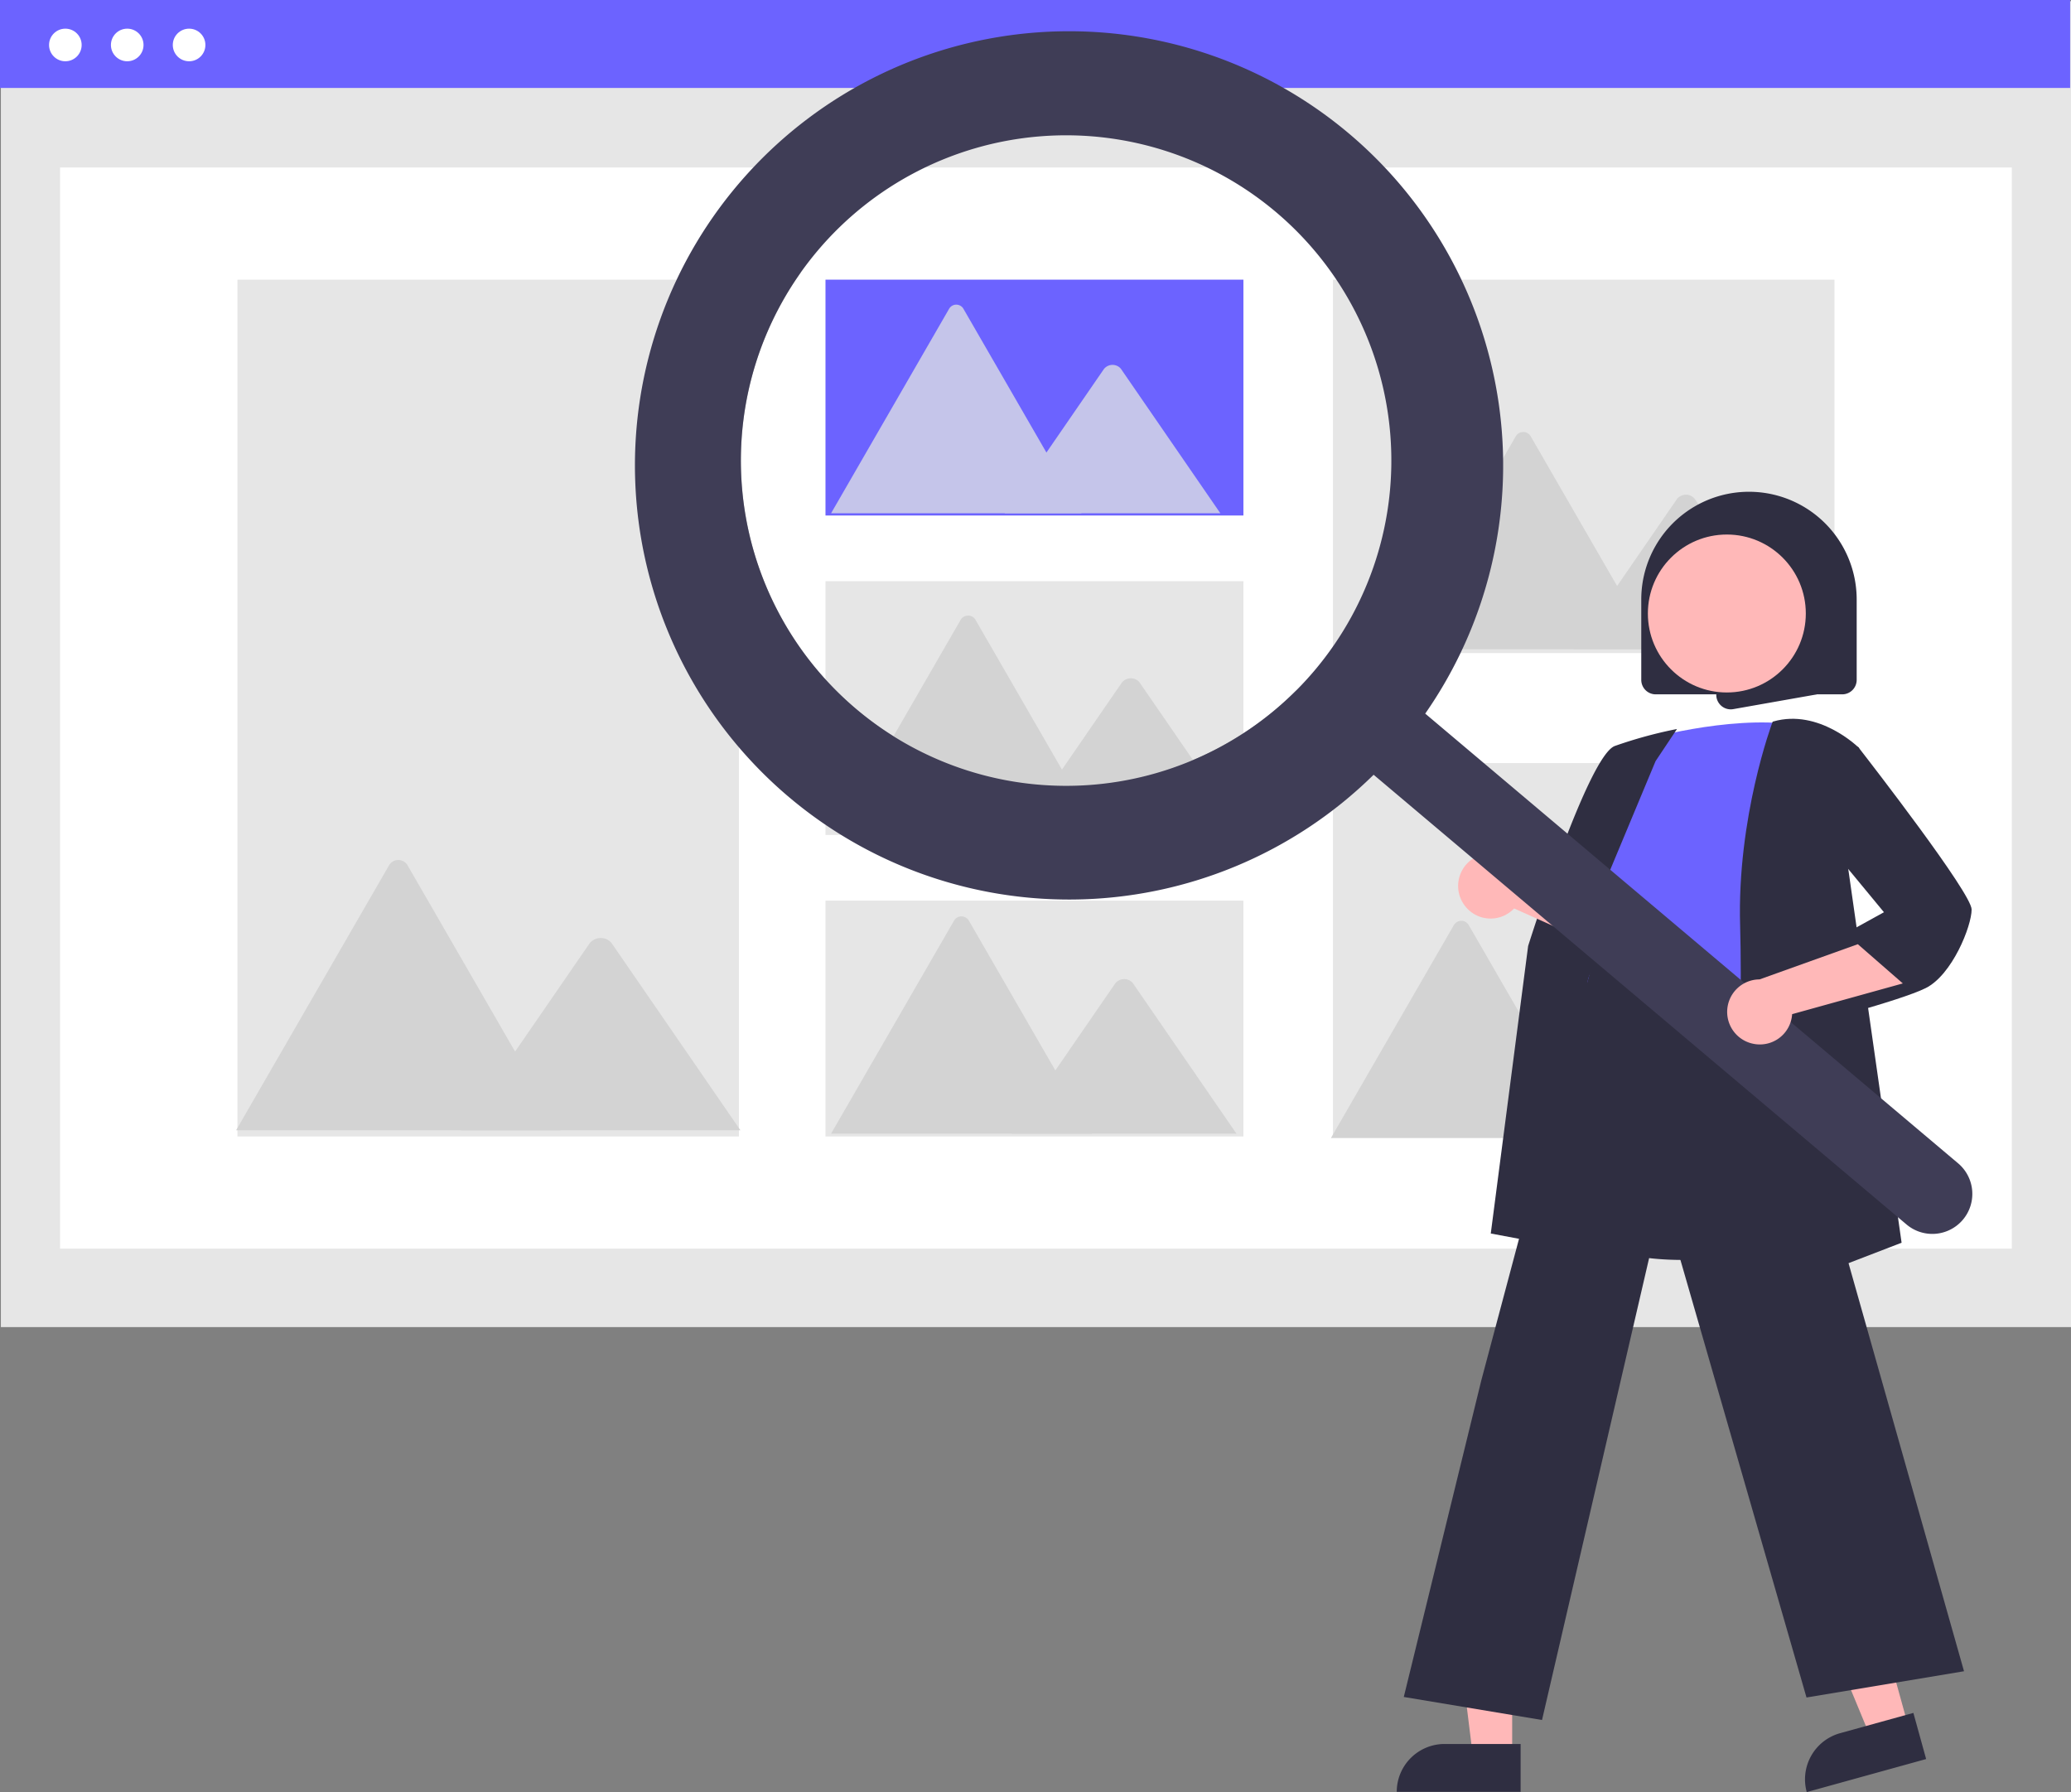 <svg xmlns="http://www.w3.org/2000/svg" width="644.137" height="557.334" viewBox="0 0 644.137 557.334">
  <rect x="0" y="0" width="644.137" height="557.334" fill="#808080" stroke="none"/>
  <g id="b2448b99-d97f-419e-8dc3-d5510f0392fe">
    <rect x="0.275" y="0.365" width="643.862" height="412.358" fill="#e6e6e6"/>
    <rect x="18.686" y="52.085" width="607.039" height="336.243" fill="#fff"/>
    <rect width="643.862" height="27.354" fill="#6c63ff"/>
    <circle cx="20.327" cy="13.985" r="5.07" fill="#fff"/>
    <circle cx="39.571" cy="13.985" r="5.07" fill="#fff"/>
    <circle cx="58.814" cy="13.985" r="5.07" fill="#fff"/>
    <rect x="73.844" y="86.973" width="155.981" height="266.467" fill="#e6e6e6"/>
    <rect x="256.75" y="86.973" width="129.984" height="73.348" fill="#6c63ff"/>
    <rect x="256.75" y="180.747" width="129.984" height="78.919" fill="#e6e6e6"/>
    <rect x="256.75" y="280.092" width="129.984" height="73.348" fill="#e6e6e6"/>
    <rect x="414.587" y="237.315" width="155.981" height="116.125" fill="#e6e6e6"/>
    <polygon points="593.514 536.786 581.698 540.056 563.462 496.038 580.901 491.212 593.514 536.786" fill="#ffb8b8"/>
    <path d="M572.324,539.016l22.787-6.306h0l3.971,14.347h0l-37.135,10.277h0A14.887,14.887,0,0,1,572.324,539.016Z" fill="#2f2e41"/>
    <polygon points="470.328 545.875 458.068 545.875 452.235 498.587 470.33 498.587 470.328 545.875" fill="#ffb8b8"/>
    <path d="M449.311,542.372h23.643v14.886h-38.53A14.887,14.887,0,0,1,449.311,542.372Z" fill="#2f2e41"/>
    <path d="M523.259,391.836c-10.239,0-20.839-1.525-29.749-6.061A38.421,38.421,0,0,1,473.8,362.209c-4.642-14.7,1.211-29.14,6.872-43.105,3.507-8.654,6.82-16.827,7.68-24.884l.3-2.86c1.339-12.848,2.5-23.943,8.9-28.105,3.318-2.157,7.78-2.28,13.641-.377l55.045,17.881-2.024,104.49-.335.112C563.589,385.458,544.185,391.836,523.259,391.836Z" fill="#2f2e41"/>
    <path d="M510.229,230.348s27-8,48-5c0,0-12,66-8,88s-69.5,8.5-54.5-12.5l5-25s-10-10-1-22Z" fill="#6c63ff"/>
    <path d="M502.553,188.44a26.531,26.531,0,0,1,26.5-26.5h5a26.529,26.529,0,0,1,26.5,26.5v.5H549.987l-3.6-10.092-.721,10.092H540.2l-1.818-5.092-.364,5.092H502.553Z" fill="#2f2e41"/>
    <path d="M266.355,220.551A101.163,101.163,0,0,1,249.19,84.562q-2.9,2.922-5.61,6.12A101.158,101.158,0,1,0,398.205,221.153q2.7-3.2,5.089-6.559A101.164,101.164,0,0,1,266.355,220.551Z" opacity="0.3" style="isolation: isolate"/>
    <path d="M559.292,319.477l-2.1-19.906L585.959,283.7,567.207,261l3.059-25.5,7.62-3.266.237.305c3.593,4.62,35.106,45.281,35.106,50.307,0,5.163-6.029,20.323-14.277,24.447-7.956,3.978-37.831,11.71-39.1,12.038Z" fill="#2f2e41"/>
    <rect x="414.587" y="86.973" width="155.981" height="116.125" fill="#e6e6e6"/>
    <path d="M534.678,218.751a4.432,4.432,0,0,1-.353-4.707c5.3-10.078,12.718-28.7,2.87-40.184l-.707-.825h28.587v42.919l-25.969,4.582a4.631,4.631,0,0,1-.8.071A4.478,4.478,0,0,1,534.678,218.751Z" fill="#2f2e41"/>
    <path d="M514.315,201.911h-80.79a1.532,1.532,0,0,1-.3-.024l38.21-66.185a2.675,2.675,0,0,1,4.657,0l25.643,44.416,1.229,2.125Z" fill="#d3d3d3"/>
    <path d="M559.3,201.911H489.421l13.541-19.668.974-1.417,17.645-25.632a3.571,3.571,0,0,1,5.3-.316,3.222,3.222,0,0,1,.254.316Z" fill="#d3d3d3"/>
    <path d="M510.479,211.44v-25a33.5,33.5,0,1,1,67,0h0v25a4.505,4.505,0,0,1-4.5,4.5h-58A4.5,4.5,0,0,1,510.479,211.44Z" fill="#2f2e41"/>
    <circle cx="537.095" cy="190.797" r="24.561" fill="#ffb8b8"/>
    <path d="M539.2,406.587l.027-.757c.03-.84,2.988-84.372,2-117.967-.992-33.709,9.922-62.9,10.032-63.192l.089-.234.241-.07c14.12-4.033,26.369,8.006,26.491,8.128l.172.172-4.021,33.176,17.216,120.641Z" fill="#2f2e41"/>
    <path d="M495.054,353.937h-80.79a1.693,1.693,0,0,1-.3-.024l38.21-66.185a2.675,2.675,0,0,1,4.657,0l25.643,44.415,1.229,2.125Z" fill="#d3d3d3"/>
    <path d="M540.037,353.937H470.16L483.7,334.268l.974-1.416L502.32,307.22a3.57,3.57,0,0,1,5.3-.317,3.234,3.234,0,0,1,.254.317Z" fill="#d3d3d3"/>
    <path d="M496.948,389.855l-33.276-6.239,11.618-89.407c.781-2.5,18.778-59.143,26.951-62.208a139.552,139.552,0,0,1,18.167-5.047l1.183-.237-6.672,10.009L488.355,300.38Z" fill="#2f2e41"/>
    <path d="M479.61,534.919l-42.995-7.166,24.128-98.524,35.9-134.737.354,2.392c.029.179,3.383,17.78,53.151,9.97l.438-.068.121.426L610.862,519.75l-48.991,8.165L517.189,372.848Z" fill="#2f2e41"/>
    <path d="M341.652,259.007h-80.79a1.682,1.682,0,0,1-.3-.024L298.77,192.8a2.675,2.675,0,0,1,4.657,0l25.644,44.415,1.229,2.125Z" fill="#d3d3d3"/>
    <path d="M386.635,259.007H316.759L330.3,239.338l.974-1.416,17.645-25.632a3.569,3.569,0,0,1,5.3-.317,3.1,3.1,0,0,1,.255.317Z" fill="#d3d3d3"/>
    <path d="M455.545,281.6a10.055,10.055,0,0,0,15.392.917l32.59,14.658-2.965-18.331-30.493-11.109A10.11,10.11,0,0,0,455.545,281.6Z" fill="#ffb8b8"/>
    <path d="M419.58,41.546a135.02,135.02,0,1,0,7.655,199.4L592.853,380.7a12.442,12.442,0,1,0,16.066-19l-.018-.015L443.283,221.931A135.029,135.029,0,0,0,419.58,41.546ZM408.9,208.474A101.157,101.157,0,1,1,396.827,65.926h0A101.158,101.158,0,0,1,408.9,208.474Z" fill="#3f3d56"/>
    <path d="M544.98,324.536A10.053,10.053,0,0,0,557.4,315.4l34.433-9.557-14-12.2-30.552,10.947a10.11,10.11,0,0,0-2.308,19.947Z" fill="#ffb8b8"/>
  </g>
  <g id="b93405e1-9335-481f-b653-44d6b753cbea">
    <path d="M174.333,351.509H73.828a2.151,2.151,0,0,1-.376-.03l47.534-82.336a3.329,3.329,0,0,1,5.794,0l31.9,55.254,1.529,2.644Z" fill="#d3d3d3"/>
    <path d="M230.293,351.509H143.365l16.845-24.468,1.212-1.763,21.95-31.887a4.442,4.442,0,0,1,6.593-.394,3.839,3.839,0,0,1,.316.394Z" fill="#d3d3d3"/>
    <path d="M339.589,352.561H258.8a1.7,1.7,0,0,1-.3-.024l38.21-66.185a2.675,2.675,0,0,1,4.657,0l25.643,44.415,1.229,2.126Z" fill="#d3d3d3"/>
    <path d="M384.572,352.561H314.7l13.541-19.668.974-1.417,17.645-25.632a3.571,3.571,0,0,1,5.3-.317,3.234,3.234,0,0,1,.254.317Z" fill="#d3d3d3"/>
    <path d="M336.369,159.63H258.787a1.487,1.487,0,0,1-.29-.023L295.19,96.05a2.569,2.569,0,0,1,4.472,0L324.288,138.7l1.179,2.041Z" fill="#c5c5ea"/>
    <path d="M379.567,159.63h-67.1l13-18.887.936-1.361,16.944-24.614a3.429,3.429,0,0,1,5.09-.3,2.978,2.978,0,0,1,.244.3Z" fill="#c5c5ea"/>
  </g>
</svg>
